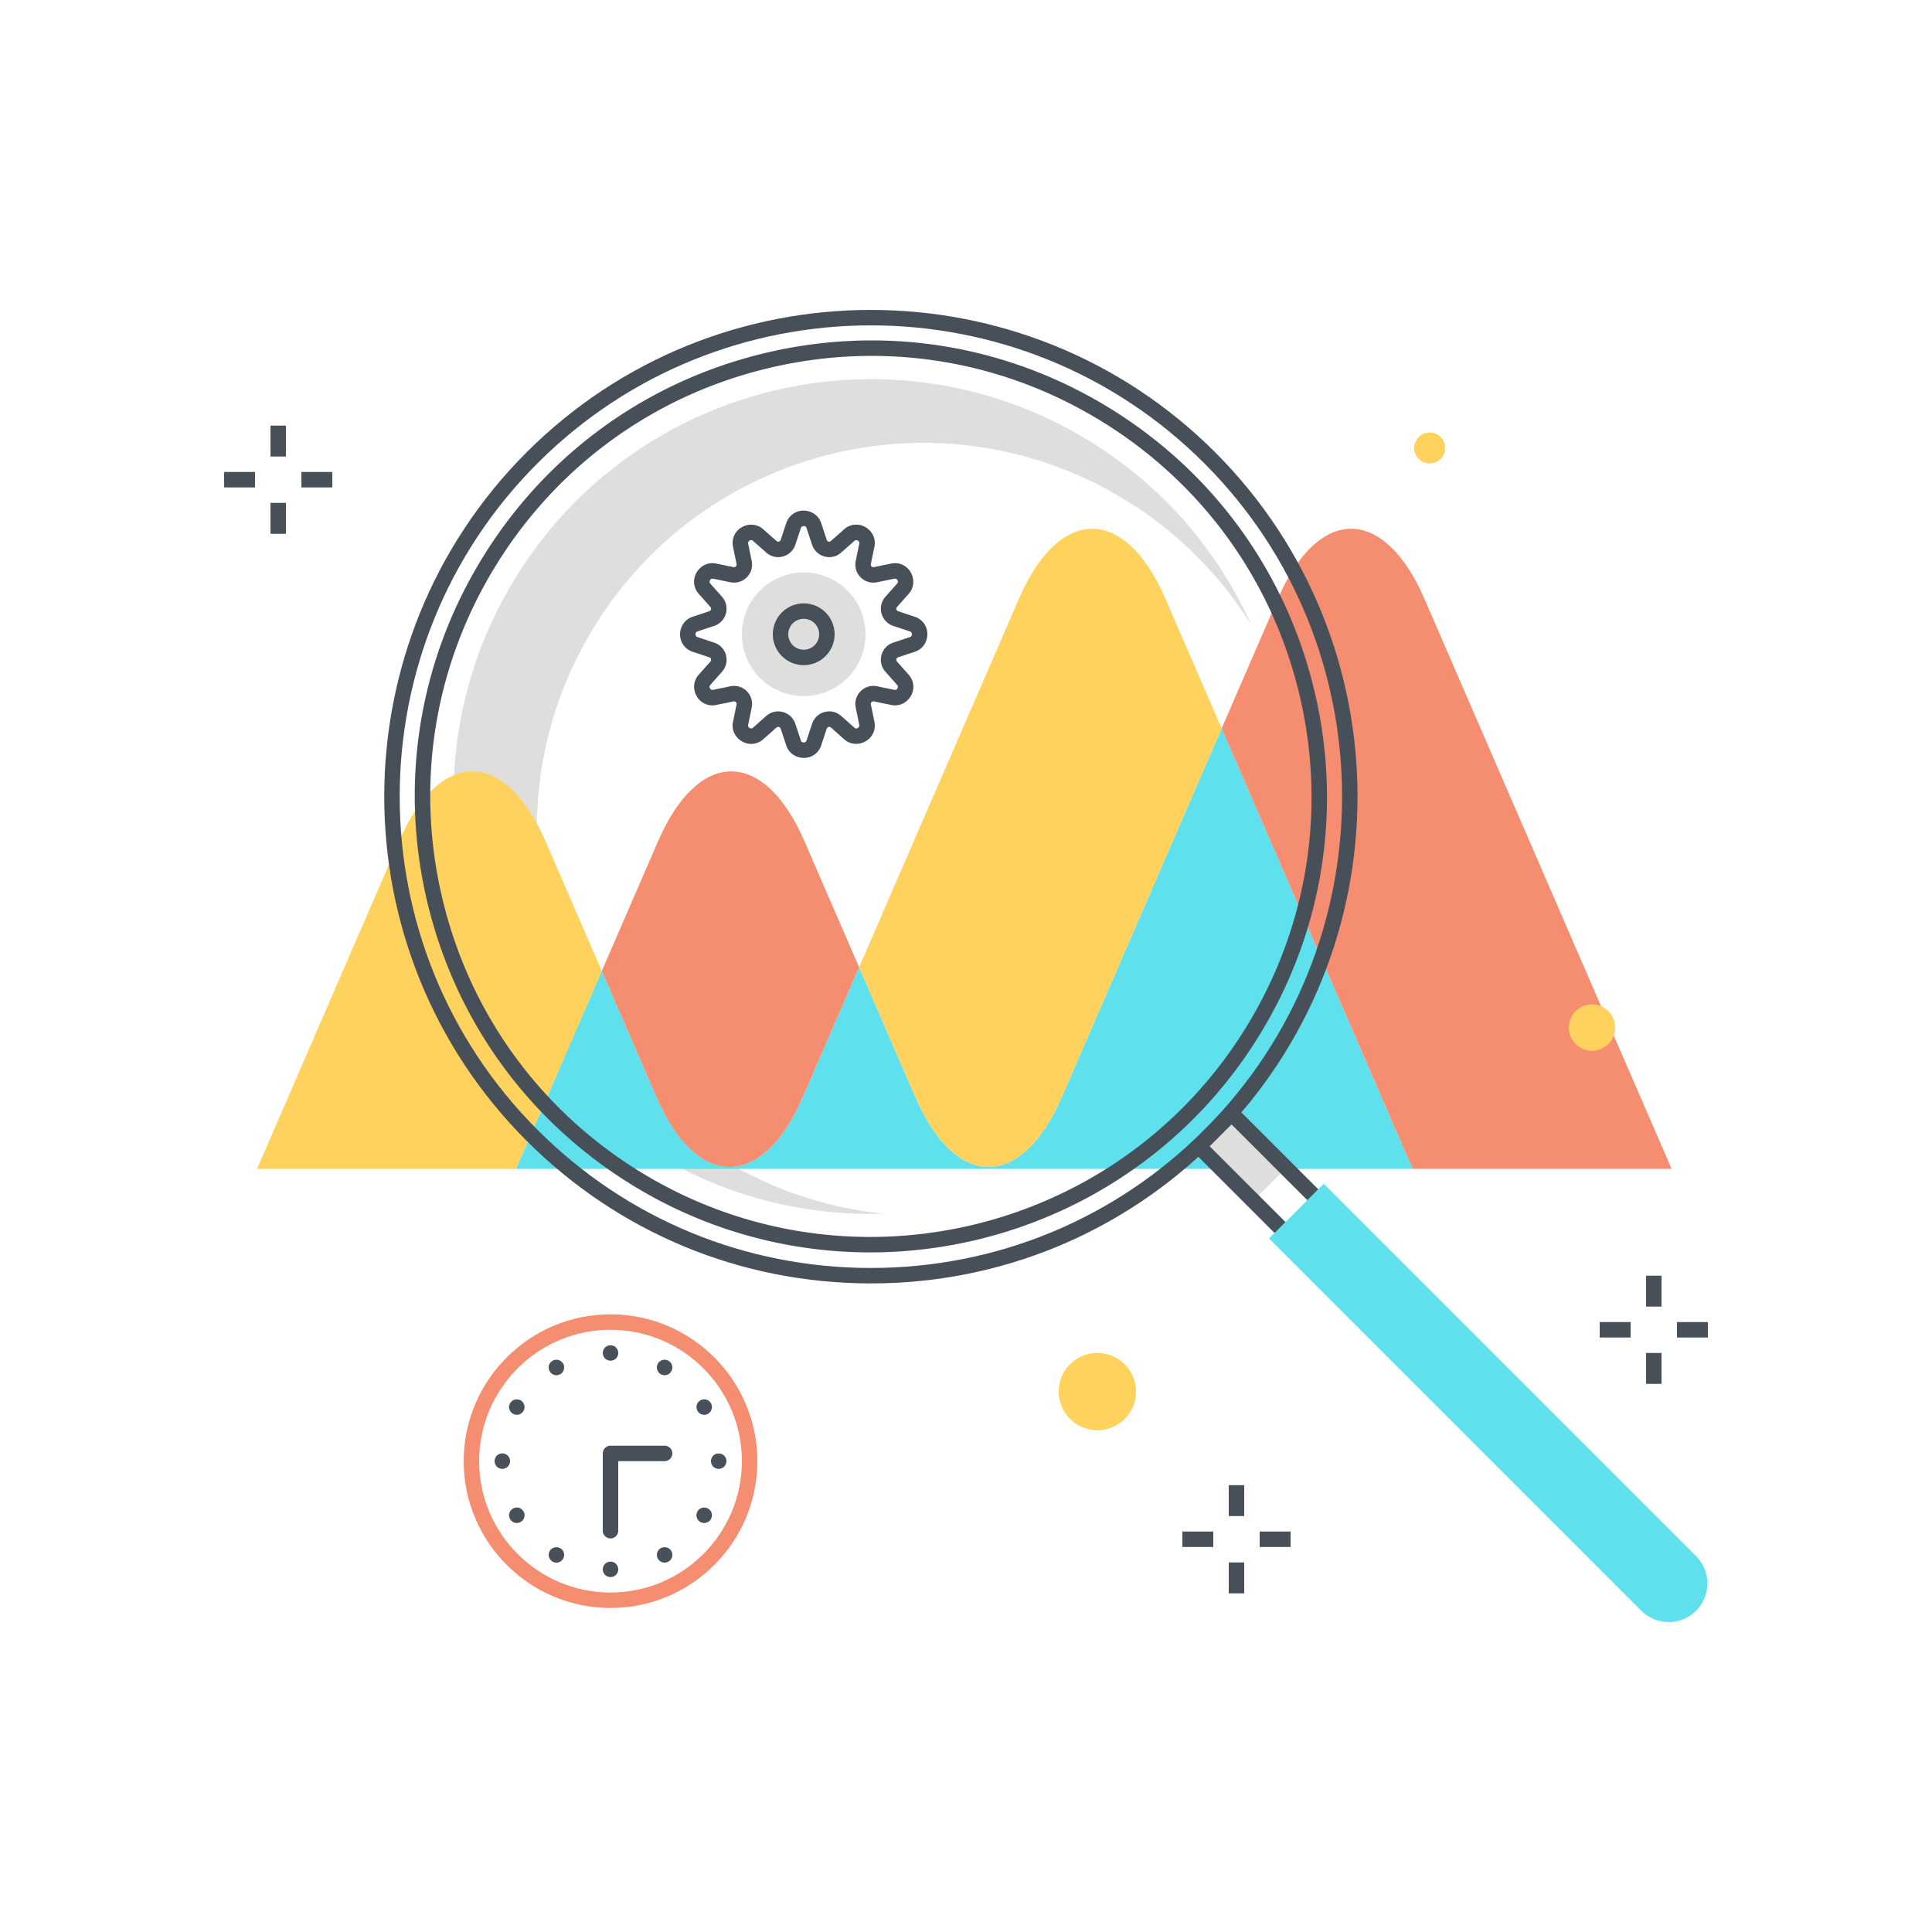 <?xml version="1.0" encoding="utf-8"?><svg xmlns="http://www.w3.org/2000/svg" width="250" height="250" viewBox="0 0 250 250"><g fill="none" fill-rule="evenodd"><path fill="#DEDEDD" d="M77.077 80.812c14.636-23.416 45.484-30.533 68.9-15.897a49.778 49.778 0 0 1 15.939 15.957 53.733 53.733 0 0 0-20.603-23.589c-25.289-15.807-58.605-8.12-74.412 17.169-15.807 25.289-8.121 58.605 17.169 74.412a53.735 53.735 0 0 0 30.23 8.186 49.791 49.791 0 0 1-21.326-7.337c-23.417-14.637-30.534-45.485-15.897-68.901"/><path fill="#5FE0ED" d="M182.793 151.25l-24.712-56.991-20.68 47.691c-5.234 12.071-13.721 12.071-18.955 0l-7.277-16.781-7.276 16.781c-5.235 12.071-13.721 12.071-18.956 0l-7.067-16.298-11.099 25.598h116.022"/><path fill="#FFD15D" d="M77.87 125.652l-7.276-16.781c-5.235-12.071-13.721-12.071-18.956 0L33.262 151.25h33.509l11.099-25.598m59.531 16.298l20.68-47.691-7.277-16.781c-5.234-12.071-13.72-12.071-18.955 0l-20.68 47.691 7.277 16.781c5.234 12.071 13.721 12.071 18.955 0"/><path fill="#F58E70" d="M103.893 141.95l7.276-16.781-7.067-16.298c-5.234-12.071-13.721-12.071-18.955 0l-7.277 16.781 7.067 16.298c5.235 12.071 13.721 12.071 18.956 0m112.409 9.3l-31.989-73.772c-5.235-12.071-13.721-12.071-18.956 0l-7.276 16.781 24.712 56.991h33.509"/><path fill="#475059" d="M112.692 42.102c-15.621 0-31.242 5.946-43.134 17.838-23.784 23.784-23.784 62.483 0 86.267 11.522 11.521 26.84 17.867 43.133 17.867 16.294 0 31.613-6.346 43.134-17.867 23.784-23.784 23.784-62.483 0-86.267-11.892-11.892-27.512-17.838-43.133-17.838zm-.001 123.972c-16.827 0-32.648-6.554-44.547-18.453-24.563-24.563-24.563-64.531 0-89.095 24.563-24.563 64.531-24.564 89.095 0 24.564 24.563 24.564 64.532 0 89.095-11.899 11.899-27.719 18.453-44.548 18.453z"/><path fill="#475059" d="M112.801 46.053c-4.301 0-8.63.489-12.924 1.48-14.835 3.423-27.45 12.418-35.52 25.329-8.07 12.91-10.629 28.191-7.206 43.026 3.423 14.836 12.418 27.45 25.328 35.52 26.651 16.66 61.889 8.529 78.547-18.123 8.07-12.91 10.629-28.19 7.206-43.026-3.422-14.835-12.418-27.45-25.329-35.52-9.174-5.734-19.545-8.686-30.102-8.686zm-.206 116.006a58.645 58.645 0 0 1-31.176-8.955c-13.363-8.353-22.674-21.41-26.217-36.766-3.543-15.356-.894-31.173 7.459-44.536 8.353-13.364 21.41-22.675 36.766-26.218 15.356-3.545 31.172-.894 44.537 7.459 13.363 8.353 22.674 21.411 26.217 36.766 3.543 15.356.894 31.173-7.459 44.537-11.179 17.884-30.444 27.713-50.127 27.713z"/><path fill="#DEDEDD" d="M166.412 151.137l-4.242 4.244-7.052-7.053 4.242-4.243 7.052 7.052"/><path fill="#475059" d="M156.532 148.329l11.43 11.429 2.829-2.828-11.431-11.43-2.828 2.829zm11.43 14.257l-14.258-14.257 5.656-5.657 14.259 14.258-5.657 5.656z"/><path fill="#5FE0ED" d="M219.464 208.432a5 5 0 0 1-7.071 0l-48.179-48.179 7.072-7.071 48.178 48.179a5 5 0 0 1 0 7.071"/><path fill="#48515A" d="M35 59.074h2v-4h-2zM35 69.074h2v-4h-2zM39 63.074h4v-2h-4zM29 63.074h4v-2h-4zM213 169.074h2v-4h-2zM213 179.074h2v-4h-2zM217 173.074h4v-2h-4zM207 173.074h4v-2h-4z"/><path fill="#FFD15D" d="M209 132.968a3 3 0 1 1-6 0 3 3 0 0 1 6 0m-62 47.106a5 5 0 1 1-10.001-.001 5 5 0 0 1 10.001.001m36-122.106a2 2 0 1 0 4 0 2 2 0 0 0-4 0"/><path fill="#48515A" d="M159 196.18h2v-4h-2zM159 206.18h2v-4h-2zM163 200.18h4v-2h-4zM153 200.18h4v-2h-4z"/><path fill="#DEDEDD" d="M112 82.074a8 8 0 1 1-16 0 8 8 0 0 1 16 0"/><path fill="#475059" d="M100.697 92.056a2.333 2.333 0 0 1 2.217 1.597l.731 2.193a.332.332 0 0 0 .316.228c.222 0 .349-.092.394-.229l.731-2.192a2.33 2.33 0 0 1 1.61-1.517 2.325 2.325 0 0 1 2.153.508l1.729 1.534a.333.333 0 0 0 .389.039c.191-.11.256-.253.227-.394l-.464-2.264a2.333 2.333 0 0 1 2.755-2.755l2.264.464a.335.335 0 0 0 .356-.161c.111-.191.095-.348-.001-.456l-1.533-1.728a2.327 2.327 0 0 1-.508-2.153c.203-.76.77-1.362 1.516-1.61l2.193-.731a.334.334 0 0 0 .228-.317c0-.221-.092-.348-.228-.394l-2.192-.73a2.327 2.327 0 0 1-1.517-1.61 2.328 2.328 0 0 1 .507-2.153l1.534-1.729a.334.334 0 0 0 .04-.389c-.111-.192-.253-.257-.395-.227l-2.264.463a2.332 2.332 0 0 1-2.755-2.754l.464-2.264a.333.333 0 0 0-.161-.356c-.191-.111-.347-.095-.455.001l-1.729 1.532a2.323 2.323 0 0 1-2.153.509 2.326 2.326 0 0 1-1.61-1.516l-.731-2.193a.331.331 0 0 0-.316-.228c-.222 0-.349.091-.394.228l-.731 2.192a2.325 2.325 0 0 1-1.61 1.517 2.323 2.323 0 0 1-2.153-.509l-1.729-1.533a.334.334 0 0 0-.389-.039c-.191.11-.256.254-.227.395l.464 2.264a2.332 2.332 0 0 1-2.755 2.754l-2.264-.463a.334.334 0 0 0-.356.16c-.111.191-.095.348.001.456l1.533 1.729a2.333 2.333 0 0 1-1.008 3.763l-2.193.73a.335.335 0 0 0-.228.317c0 .221.092.349.229.394l2.191.731a2.33 2.33 0 0 1 1.009 3.763l-1.534 1.729a.333.333 0 0 0-.039.388c.111.192.253.256.395.228l2.264-.464a2.333 2.333 0 0 1 2.755 2.755l-.464 2.264a.333.333 0 0 0 .161.356c.192.111.348.094.455-.001l1.729-1.533a2.328 2.328 0 0 1 1.546-.589zm3.342 6.018c-1.084 0-1.974-.641-2.292-1.596l-.73-2.193a.327.327 0 0 0-.231-.217.326.326 0 0 0-.308.073l-1.729 1.533a2.335 2.335 0 0 1-2.716.276c-.938-.542-1.388-1.543-1.186-2.529l.464-2.264a.326.326 0 0 0-.092-.303.331.331 0 0 0-.303-.091l-2.264.464a2.33 2.33 0 0 1-2.489-1.12c-.542-.938-.431-2.029.236-2.782l1.534-1.729a.324.324 0 0 0 .072-.309.324.324 0 0 0-.217-.23l-2.192-.73A2.332 2.332 0 0 1 88 82.112c0-1.083.641-1.973 1.596-2.291l2.193-.731a.322.322 0 0 0 .216-.23.324.324 0 0 0-.072-.309l-1.534-1.728a2.333 2.333 0 0 1-.275-2.716c.541-.938 1.545-1.389 2.528-1.186l2.264.463c.15.03.256-.044.303-.091a.325.325 0 0 0 .092-.303l-.464-2.264a2.332 2.332 0 0 1 1.12-2.49c.937-.541 2.028-.43 2.781.237l1.73 1.533c.118.104.245.09.308.073a.325.325 0 0 0 .231-.217l.73-2.192a2.33 2.33 0 0 1 2.214-1.596c1.084 0 1.974.641 2.292 1.595l.73 2.193c.05.149.166.2.231.217a.326.326 0 0 0 .308-.073l1.729-1.533a2.33 2.33 0 0 1 2.716-.275c.938.542 1.388 1.542 1.186 2.528l-.464 2.264a.325.325 0 0 0 .092.303c.047.047.152.12.302.091l2.265-.463a2.328 2.328 0 0 1 2.489 1.119c.542.939.431 2.03-.236 2.782l-1.534 1.73a.322.322 0 0 0-.072.308.322.322 0 0 0 .217.23l2.192.731A2.33 2.33 0 0 1 120 82.035c0 1.084-.641 1.973-1.596 2.292l-2.193.73a.324.324 0 0 0-.216.23.324.324 0 0 0 .072.309l1.534 1.729c.667.753.778 1.844.275 2.715-.542.938-1.543 1.39-2.528 1.187l-2.265-.464a.332.332 0 0 0-.302.091.326.326 0 0 0-.092.303l.464 2.264a2.33 2.33 0 0 1-1.12 2.49c-.937.541-2.029.43-2.782-.236l-1.729-1.534a.326.326 0 0 0-.308-.073.326.326 0 0 0-.231.218l-.73 2.191a2.33 2.33 0 0 1-2.214 1.597z"/><path fill="#475059" d="M104 80.074c-1.103 0-2 .897-2 2s.897 2 2 2 2-.897 2-2-.897-2-2-2zm0 6c-2.206 0-4-1.795-4-4 0-2.206 1.794-4 4-4s4 1.794 4 4c0 2.205-1.794 4-4 4z"/><path fill="#F58E70" d="M79 172.074c-9.374 0-17 7.626-17 17 0 9.374 7.626 17 17 17 9.374 0 17-7.626 17-17 0-9.374-7.626-17-17-17zm0 36c-10.477 0-19-8.524-19-19 0-10.477 8.523-19 19-19s19 8.523 19 19c0 10.476-8.523 19-19 19z"/><path fill="#48515A" d="M79 199.074a1 1 0 0 1-1-1v-10.001a1 1 0 0 1 1-1h7.001a1 1 0 0 1 0 2H80v9.001a1 1 0 0 1-1 1m0-23c-.13 0-.26-.031-.38-.08a1.2 1.2 0 0 1-.33-.21l-.12-.15a.757.757 0 0 1-.09-.18.652.652 0 0 1-.06-.181c-.01-.069-.02-.13-.02-.199 0-.131.03-.261.08-.381.05-.119.12-.23.21-.329.1-.091.21-.16.33-.211a.963.963 0 0 1 .76 0c.06.02.12.051.18.091.05.029.1.08.15.12.09.099.16.21.21.329.05.12.08.25.08.381 0 .069-.01.13-.02.199-.01.06-.03.12-.06.181-.02.06-.05.12-.09.18l-.12.15c-.19.179-.44.29-.71.29m0 28c-.26 0-.52-.111-.71-.29-.04-.051-.09-.1-.12-.15a.757.757 0 0 1-.09-.18.652.652 0 0 1-.06-.181c-.01-.069-.02-.13-.02-.199 0-.131.03-.261.08-.381a.93.93 0 0 1 .21-.329c.1-.091.21-.16.33-.211a1 1 0 0 1 1.09.211c.18.19.29.449.29.71 0 .069-.01.13-.02.199-.01.06-.03.12-.06.181-.02.06-.05.12-.09.18l-.12.15c-.19.179-.45.29-.71.29m-7-26.12a.996.996 0 0 1-.38-.081.99.99 0 0 1-.54-.54c-.05-.129-.08-.25-.08-.379 0-.07.01-.141.02-.201.01-.06.03-.13.06-.19.02-.06.05-.12.09-.17.04-.049.08-.109.12-.149.1-.091.21-.17.33-.221.37-.15.81-.06 1.09.221.04.04.08.1.12.149.04.05.07.11.09.17.03.06.05.13.06.19.01.06.02.131.02.201a1.031 1.031 0 0 1-.29.699c-.05.051-.1.091-.15.131l-.18.089-.18.061c-.07.009-.13.02-.2.02m14 24.25c-.06 0-.13-.011-.19-.02-.07-.02-.13-.041-.19-.061l-.18-.089c-.05-.04-.1-.08-.15-.131-.18-.179-.29-.44-.29-.699 0-.141.03-.27.08-.391.05-.12.12-.23.21-.319.37-.371 1.04-.38 1.42 0 .18.179.29.44.29.71a1.006 1.006 0 0 1-1 1m-19.13-19.13c-.13 0-.25-.02-.38-.08a1.021 1.021 0 0 1-.32-.21c-.19-.19-.3-.451-.3-.71 0-.131.03-.261.08-.381.05-.119.13-.23.22-.329a.99.99 0 0 1 .32-.211c.25-.099.52-.099.77 0 .12.051.23.12.32.211.09.099.17.21.22.329.05.12.07.25.07.381a.99.99 0 0 1-.07.38c-.05.129-.13.23-.22.33-.09.089-.2.159-.32.21-.12.06-.25.08-.39.08m24.25 14c-.06 0-.13-.011-.19-.02a.774.774 0 0 1-.19-.06.559.559 0 0 1-.17-.091 1 1 0 0 1-.45-.829c0-.131.03-.261.08-.381a.983.983 0 0 1 .37-.449c.05-.04.11-.071.17-.091.06-.03.13-.05.19-.059.33-.06.67.04.9.27.09.099.17.199.22.329.05.12.07.25.07.381 0 .27-.1.52-.29.71-.19.179-.44.29-.71.29m-26.12-7c-.13 0-.26-.031-.38-.08a1.068 1.068 0 0 1-.33-.21c-.09-.1-.16-.201-.21-.33a1 1 0 0 1-.08-.38c0-.131.03-.261.08-.381.05-.13.12-.23.21-.329.09-.091.2-.16.33-.211.24-.11.52-.11.76 0 .13.051.23.12.33.211.09.099.16.199.21.329.05.12.08.25.08.381a1 1 0 0 1-.08.38c-.05.129-.12.23-.21.33-.1.089-.2.159-.33.21-.12.049-.25.08-.38.08m28 0c-.06 0-.13-.011-.2-.02a.706.706 0 0 1-.18-.06.762.762 0 0 1-.18-.091c-.05-.03-.1-.079-.15-.119-.09-.1-.16-.201-.21-.33a1 1 0 0 1-.08-.38c0-.131.03-.261.08-.381.05-.13.12-.23.21-.329.37-.37 1.05-.37 1.42 0 .18.19.29.449.29.71 0 .259-.11.52-.29.71-.05.04-.1.089-.15.119a.762.762 0 0 1-.18.091.706.706 0 0 1-.18.06c-.07.009-.14.02-.2.02m-26.13 7c-.26 0-.51-.111-.7-.29a1 1 0 0 1-.3-.71 1.044 1.044 0 0 1 .3-.71c.23-.23.57-.33.9-.27.06.009.13.029.19.059.06.02.12.051.17.091a1.015 1.015 0 0 1 .45.83c0 .259-.11.52-.3.71-.04.04-.09.08-.15.119a.559.559 0 0 1-.17.091.774.774 0 0 1-.19.06c-.06.009-.13.02-.2.02m24.25-14c-.26 0-.52-.111-.7-.29a.92.92 0 0 1-.22-.33.99.99 0 0 1-.07-.38c0-.131.02-.261.07-.381a1 1 0 0 1 1.31-.54.99.99 0 0 1 .54.54c.05.12.07.25.07.381 0 .259-.1.52-.29.71-.09.089-.2.159-.32.21a.88.88 0 0 1-.39.08M72 202.204c-.26 0-.52-.11-.71-.301-.18-.19-.29-.44-.29-.699 0-.27.11-.531.29-.71.37-.371 1.05-.371 1.42 0 .09.089.16.199.21.319.05.121.08.25.08.391a1.006 1.006 0 0 1-1 1m14-24.25a.996.996 0 0 1-.38-.081.99.99 0 0 1-.54-.54.994.994 0 0 1-.06-.58c.01-.06.03-.13.06-.19.02-.06.05-.12.09-.17a.91.91 0 0 1 .12-.149c.1-.091.2-.17.33-.221.37-.15.81-.06 1.09.221.18.179.29.44.29.71 0 .129-.03.259-.08.379a.977.977 0 0 1-.21.32c-.05.051-.1.091-.15.131l-.18.089-.18.061c-.07.009-.13.02-.2.02"/></g></svg>